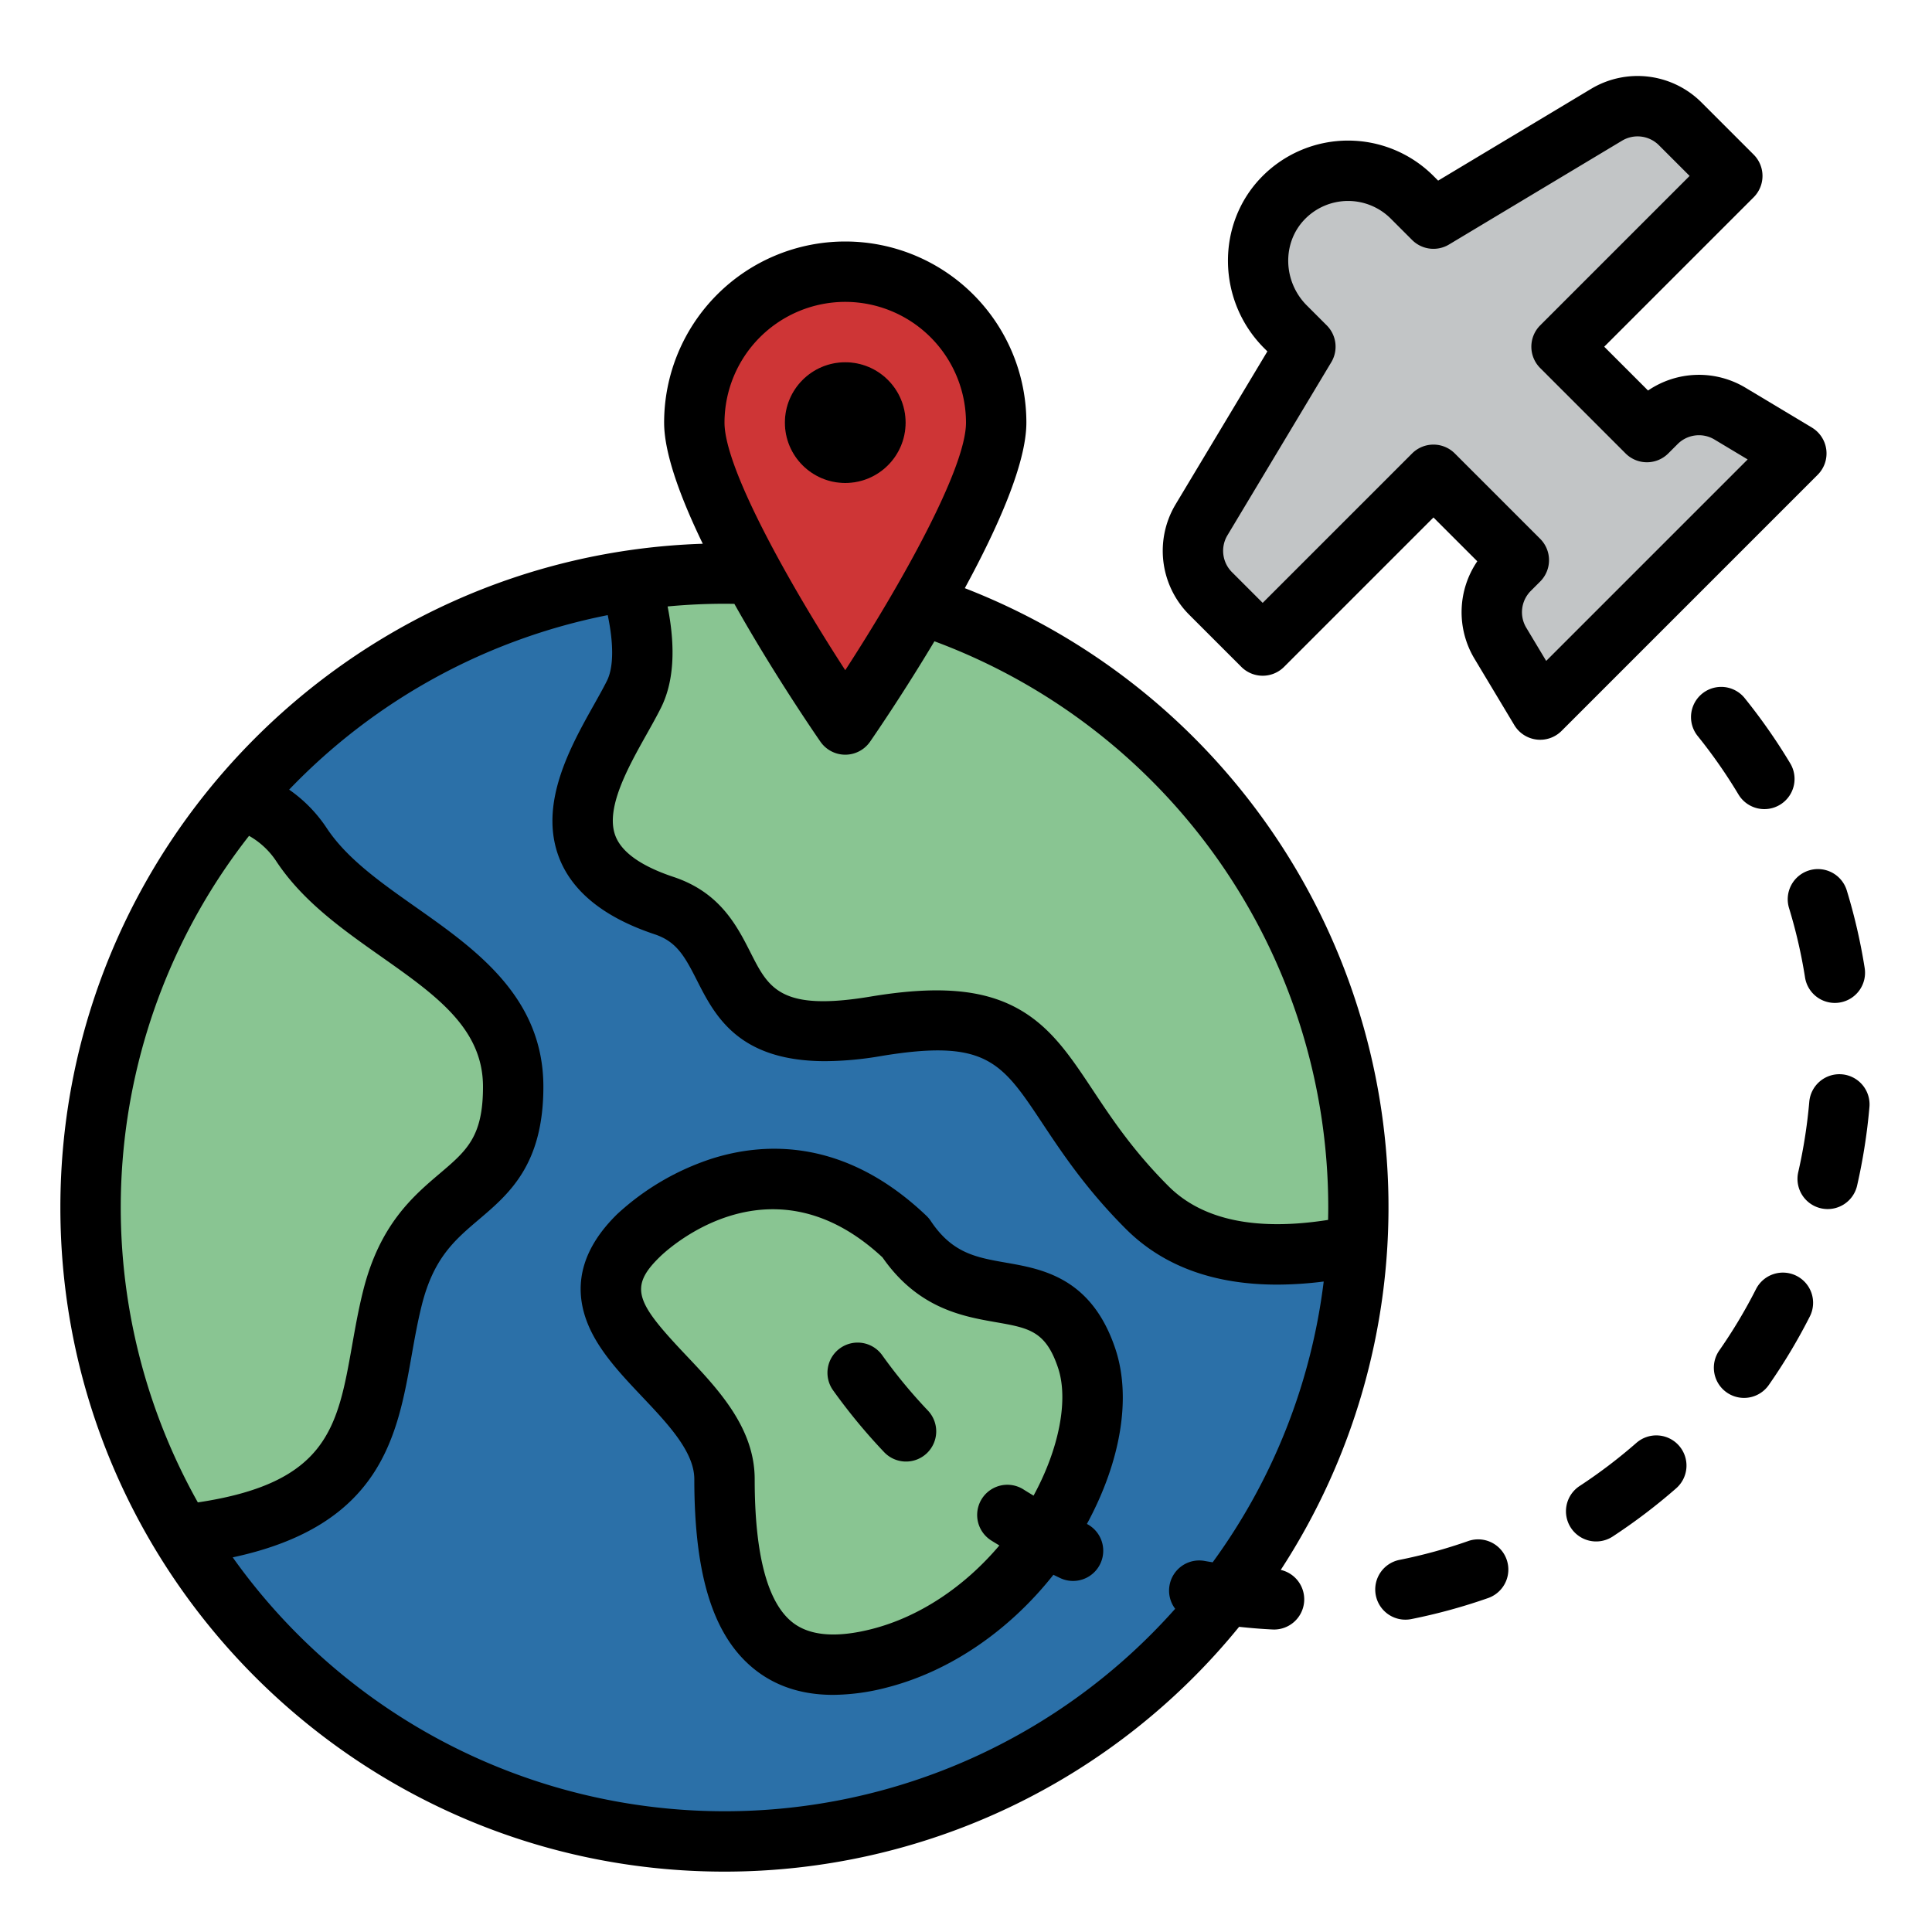 <svg id="Filled" height="512" viewBox="0 0 512 512" width="512" xmlns="http://www.w3.org/2000/svg"><path d="m360 320a167.983 167.983 0 1 1 -.089-5.484c.057 1.817.089 3.651.089 5.484z" fill="#2b70a8"/><g fill="#89c592"><path d="m136 288c0 32-24 24-32 56-7.09 28.34-1.62 56.69-55.87 62.79q-2.76-4.545-5.22-9.28a168.165 168.165 0 0 1 15.43-179.31q2.445-3.21 5.06-6.3a28.225 28.225 0 0 1 16.6 12.1c16 24 56 32 56 64z"/><path d="m360 320q0 5.04-.3 10.01c-19.96 4.21-41.67 4.02-55.7-10.01-32-32-24-56-72-48s-32-24-56-32c-37.95-12.65-16-40-8-56 4.02-8.03 1.98-20.1-1.04-30.13a168.041 168.041 0 0 1 192.95 160.65c.06 1.81.09 3.65.09 5.48z"/><path d="m169.227 327.407s34.447-34.074 70.773.593c16 24 38.879 4.636 48 32 8 24-16.047 69.393-54.773 79.407-33.227 8.593-41.227-15.407-41.227-47.407 0-25.3-48-40-22.773-64.593z"/></g><path d="m413.823 91.882 22.628 22.628 2.48-2.481a16 16 0 0 1 19.546-2.406l17.572 10.544-67.882 67.882-10.544-17.572a16 16 0 0 1 2.406-19.546l2.481-2.48-22.628-22.628-45.255 45.255-13.794-13.794a16 16 0 0 1 -2.406-19.545l27.514-45.857-5.268-5.268c-9.329-9.329-9.843-24.571-.665-34.049a24 24 0 0 1 34.217-.281l5.657 5.657 45.857-27.514a16 16 0 0 1 19.545 2.406l13.794 13.794z" fill="#c2c5c6"/><path d="m264 112c0 22.091-40 80-40 80s-40-57.909-40-80a40 40 0 0 1 80 0z" fill="#ce3536"/><path d="m224 128a16 16 0 1 1 16-16 16.019 16.019 0 0 1 -16 16z" fill="#e74444"/><path d="m233.824 359.19a8 8 0 1 0 -13.012 9.31 153.115 153.115 0 0 0 13.425 16.262 8 8 0 1 0 11.605-11.013 137.319 137.319 0 0 1 -12.018-14.559z"/><path d="m488.146 284.707a8.008 8.008 0 0 0 -8.667 7.273c-.135 1.556-.3 3.126-.488 4.67a137.534 137.534 0 0 1 -2.438 13.984 8 8 0 1 0 15.6 3.561 154.163 154.163 0 0 0 2.722-15.61c.21-1.722.393-3.476.545-5.212a8 8 0 0 0 -7.274-8.666z"/><path d="m339.412 416.042a176.008 176.008 0 0 0 -83.724-260.169c8.712-16.017 16.312-33.073 16.312-43.873a48 48 0 0 0 -96 0c0 8.173 4.35 19.928 10.243 32.1-94.392 3.054-170.243 80.78-170.243 175.9 0 97.047 78.953 176 176 176a175.73 175.73 0 0 0 136.373-64.873c2.97.313 5.955.567 8.918.706.128 0 .254.008.381.008a8 8 0 0 0 1.74-15.8zm-115.412-336.042a32.036 32.036 0 0 1 32 32c0 12.3-17.591 43.418-32 65.608-14.409-22.19-32-53.308-32-65.608a32.036 32.036 0 0 1 32-32zm-6.583 116.547a8 8 0 0 0 13.166 0c1.742-2.523 9.049-13.219 17.051-26.6a160.057 160.057 0 0 1 104.366 150.053c0 1.1-.02 2.194-.042 3.289-19.117 3-33.342.014-42.3-8.946-9.351-9.351-15.048-17.929-20.074-25.5-6.022-9.067-11.222-16.9-20.151-21.721-9.269-5.006-21.219-5.936-38.747-3.015-23.852 3.973-27-2.222-31.75-11.6-3.614-7.127-8.11-16-20.4-20.095-8.553-2.851-13.743-6.506-15.428-10.862-2.8-7.24 3.339-18.189 8.272-26.987 1.374-2.451 2.672-4.766 3.78-6.98 3.384-6.76 3.963-15.777 1.764-26.866 4.967-.467 10-.716 15.082-.716.867 0 1.739.013 2.61.027 9.967 17.758 20.645 33.397 22.801 36.519zm-151.417 24.959a21.046 21.046 0 0 1 7.349 6.932c7.016 10.524 17.521 17.925 27.68 25.083 14.471 10.197 26.971 19.005 26.971 34.479 0 13.254-4.307 16.915-11.443 22.98-7.1 6.033-15.933 13.542-20.318 31.079-1.239 4.941-2.093 9.779-2.922 14.458-3.856 21.767-6.488 36.483-40.886 41.635a159.684 159.684 0 0 1 13.569-176.646zm126 258.494a159.91 159.91 0 0 1 -130.328-67.285c39.427-8.431 43.645-32.206 47.4-53.407.781-4.409 1.588-8.967 2.689-13.368 3.138-12.553 8.708-17.287 15.158-22.769 8.006-6.804 17.081-14.517 17.081-35.171 0-23.774-17.937-36.411-33.761-47.56-9.371-6.6-18.223-12.838-23.586-20.882a37.7 37.7 0 0 0 -10.029-10.295 159.9 159.9 0 0 1 84.43-46.248c1.614 7.683 1.573 13.848-.209 17.407-.94 1.88-2.148 4.034-3.427 6.315-6.228 11.106-14.756 26.317-9.239 40.583 3.488 9.018 12 15.838 25.291 20.269 5.776 1.926 7.913 5.681 11.194 12.152 4.709 9.29 10.885 21.48 34.058 21.479a89.156 89.156 0 0 0 14.593-1.329c28.012-4.668 32.078 1.451 42.939 17.805 5.171 7.788 11.608 17.48 22.089 27.961 9.841 9.84 23.276 14.779 40.109 14.779a99.386 99.386 0 0 0 12.344-.818 159.114 159.114 0 0 1 -29.426 74.41c-.7-.118-1.4-.226-2.091-.355a7.991 7.991 0 0 0 -7.847 12.672 159.639 159.639 0 0 1 -119.432 53.655z"/><path d="m476.108 338.119a8 8 0 0 0 -10.753 3.518 135.461 135.461 0 0 1 -9.689 16.192 8 8 0 1 0 13.122 9.154 151.5 151.5 0 0 0 10.838-18.111 8 8 0 0 0 -3.518-10.753z"/><path d="m433.658 382.381a136.968 136.968 0 0 1 -15.031 11.419 8 8 0 1 0 8.775 13.379 153.151 153.151 0 0 0 16.79-12.752 8 8 0 1 0 -10.534-12.043z"/><path d="m467.582 214.423a8 8 0 0 0 6.853-12.115 153.007 153.007 0 0 0 -12.071-17.294 8 8 0 0 0 -12.456 10.043 136.9 136.9 0 0 1 10.8 15.478 8 8 0 0 0 6.874 3.888z"/><path d="m479.429 230.666a8 8 0 0 0 -5.313 9.989 135.1 135.1 0 0 1 4.237 18.376 8 8 0 0 0 7.893 6.755 8.131 8.131 0 0 0 1.256-.1 8 8 0 0 0 6.656-9.149 151.246 151.246 0 0 0 -4.74-20.56 8 8 0 0 0 -9.989-5.311z"/><path d="m389.079 408.4a135.3 135.3 0 0 1 -18.176 4.98 8 8 0 1 0 3.139 15.689 151.266 151.266 0 0 0 20.333-5.571 8 8 0 0 0 -5.3-15.1z"/><path d="m295.589 357.47c-6.292-18.876-19.377-21.168-28.931-22.841-7.986-1.4-14.293-2.5-20-11.067a7.992 7.992 0 0 0 -1.133-1.35c-21.6-20.613-42.9-19.606-56.958-15.132a67.99 67.99 0 0 0 -24.935 14.611c-9 8.78-11.789 18.21-8.289 28.029 2.719 7.623 8.884 14.135 14.846 20.434 6.789 7.174 13.811 14.592 13.811 21.846 0 25.949 5.184 42.049 16.314 50.667 5.584 4.324 12.433 6.491 20.466 6.49a57.945 57.945 0 0 0 14.449-2c16.632-4.3 32.288-15.071 43.932-29.819.68.323 1.355.662 2.039.975a8 8 0 0 0 6.843-14.452c9.057-16.702 11.809-33.604 7.546-46.391zm-64.365 74.192c-9.446 2.443-16.549 1.888-21.115-1.646-6.709-5.194-10.109-17.985-10.109-38.016 0-13.626-9.666-23.837-18.194-32.846-13.1-13.842-15.321-17.9-7-26.018l.042-.041c.772-.764 13.064-12.634 29.975-12.634 8.763 0 18.77 3.191 29.051 12.763 9.428 13.559 21.3 15.639 30.018 17.165 8.815 1.544 13.239 2.319 16.514 12.141 2.787 8.363.309 21.3-6.468 33.765-.011.021-.023.041-.035.061-.883-.535-1.77-1.065-2.639-1.62a8 8 0 1 0 -8.609 13.487c.719.459 1.457.894 2.185 1.341-9.25 10.936-21.121 18.867-33.616 22.098z"/><path d="m483.989 119.189a8 8 0 0 0 -3.824-5.882l-17.572-10.544a23.962 23.962 0 0 0 -25.845.73l-11.611-11.611 39.6-39.6a8 8 0 0 0 0-11.313l-13.796-13.792a23.963 23.963 0 0 0 -29.318-3.61l-40.5 24.3-1.241-1.24a32 32 0 0 0 -45.621.373c-12.076 12.47-11.737 32.779.755 45.271l.852.851-24.3 40.5a23.965 23.965 0 0 0 3.61 29.318l13.794 13.794a8 8 0 0 0 11.313 0l39.6-39.6 11.611 11.611a23.962 23.962 0 0 0 -.73 25.845l10.544 17.572a8 8 0 0 0 12.516 1.541l67.883-67.883a8 8 0 0 0 2.28-6.631zm-74.234 55.958-5.272-8.787a7.987 7.987 0 0 1 1.2-9.772l2.481-2.481a8 8 0 0 0 0-11.313l-22.628-22.627a8 8 0 0 0 -11.313 0l-39.6 39.6-8.137-8.138a7.989 7.989 0 0 1 -1.2-9.773l27.514-45.856a8 8 0 0 0 -1.2-9.772l-5.268-5.268c-6.353-6.354-6.611-16.594-.575-22.828a16 16 0 0 1 22.814-.189l5.657 5.657a8 8 0 0 0 9.772 1.2l45.857-27.514a7.991 7.991 0 0 1 9.772 1.2l8.138 8.137-39.6 39.6a8 8 0 0 0 0 11.313l22.627 22.628a8 8 0 0 0 11.313 0l2.481-2.481a7.988 7.988 0 0 1 9.772-1.2l8.787 5.272z"/><circle cx="224" cy="112" r="16"/></svg>